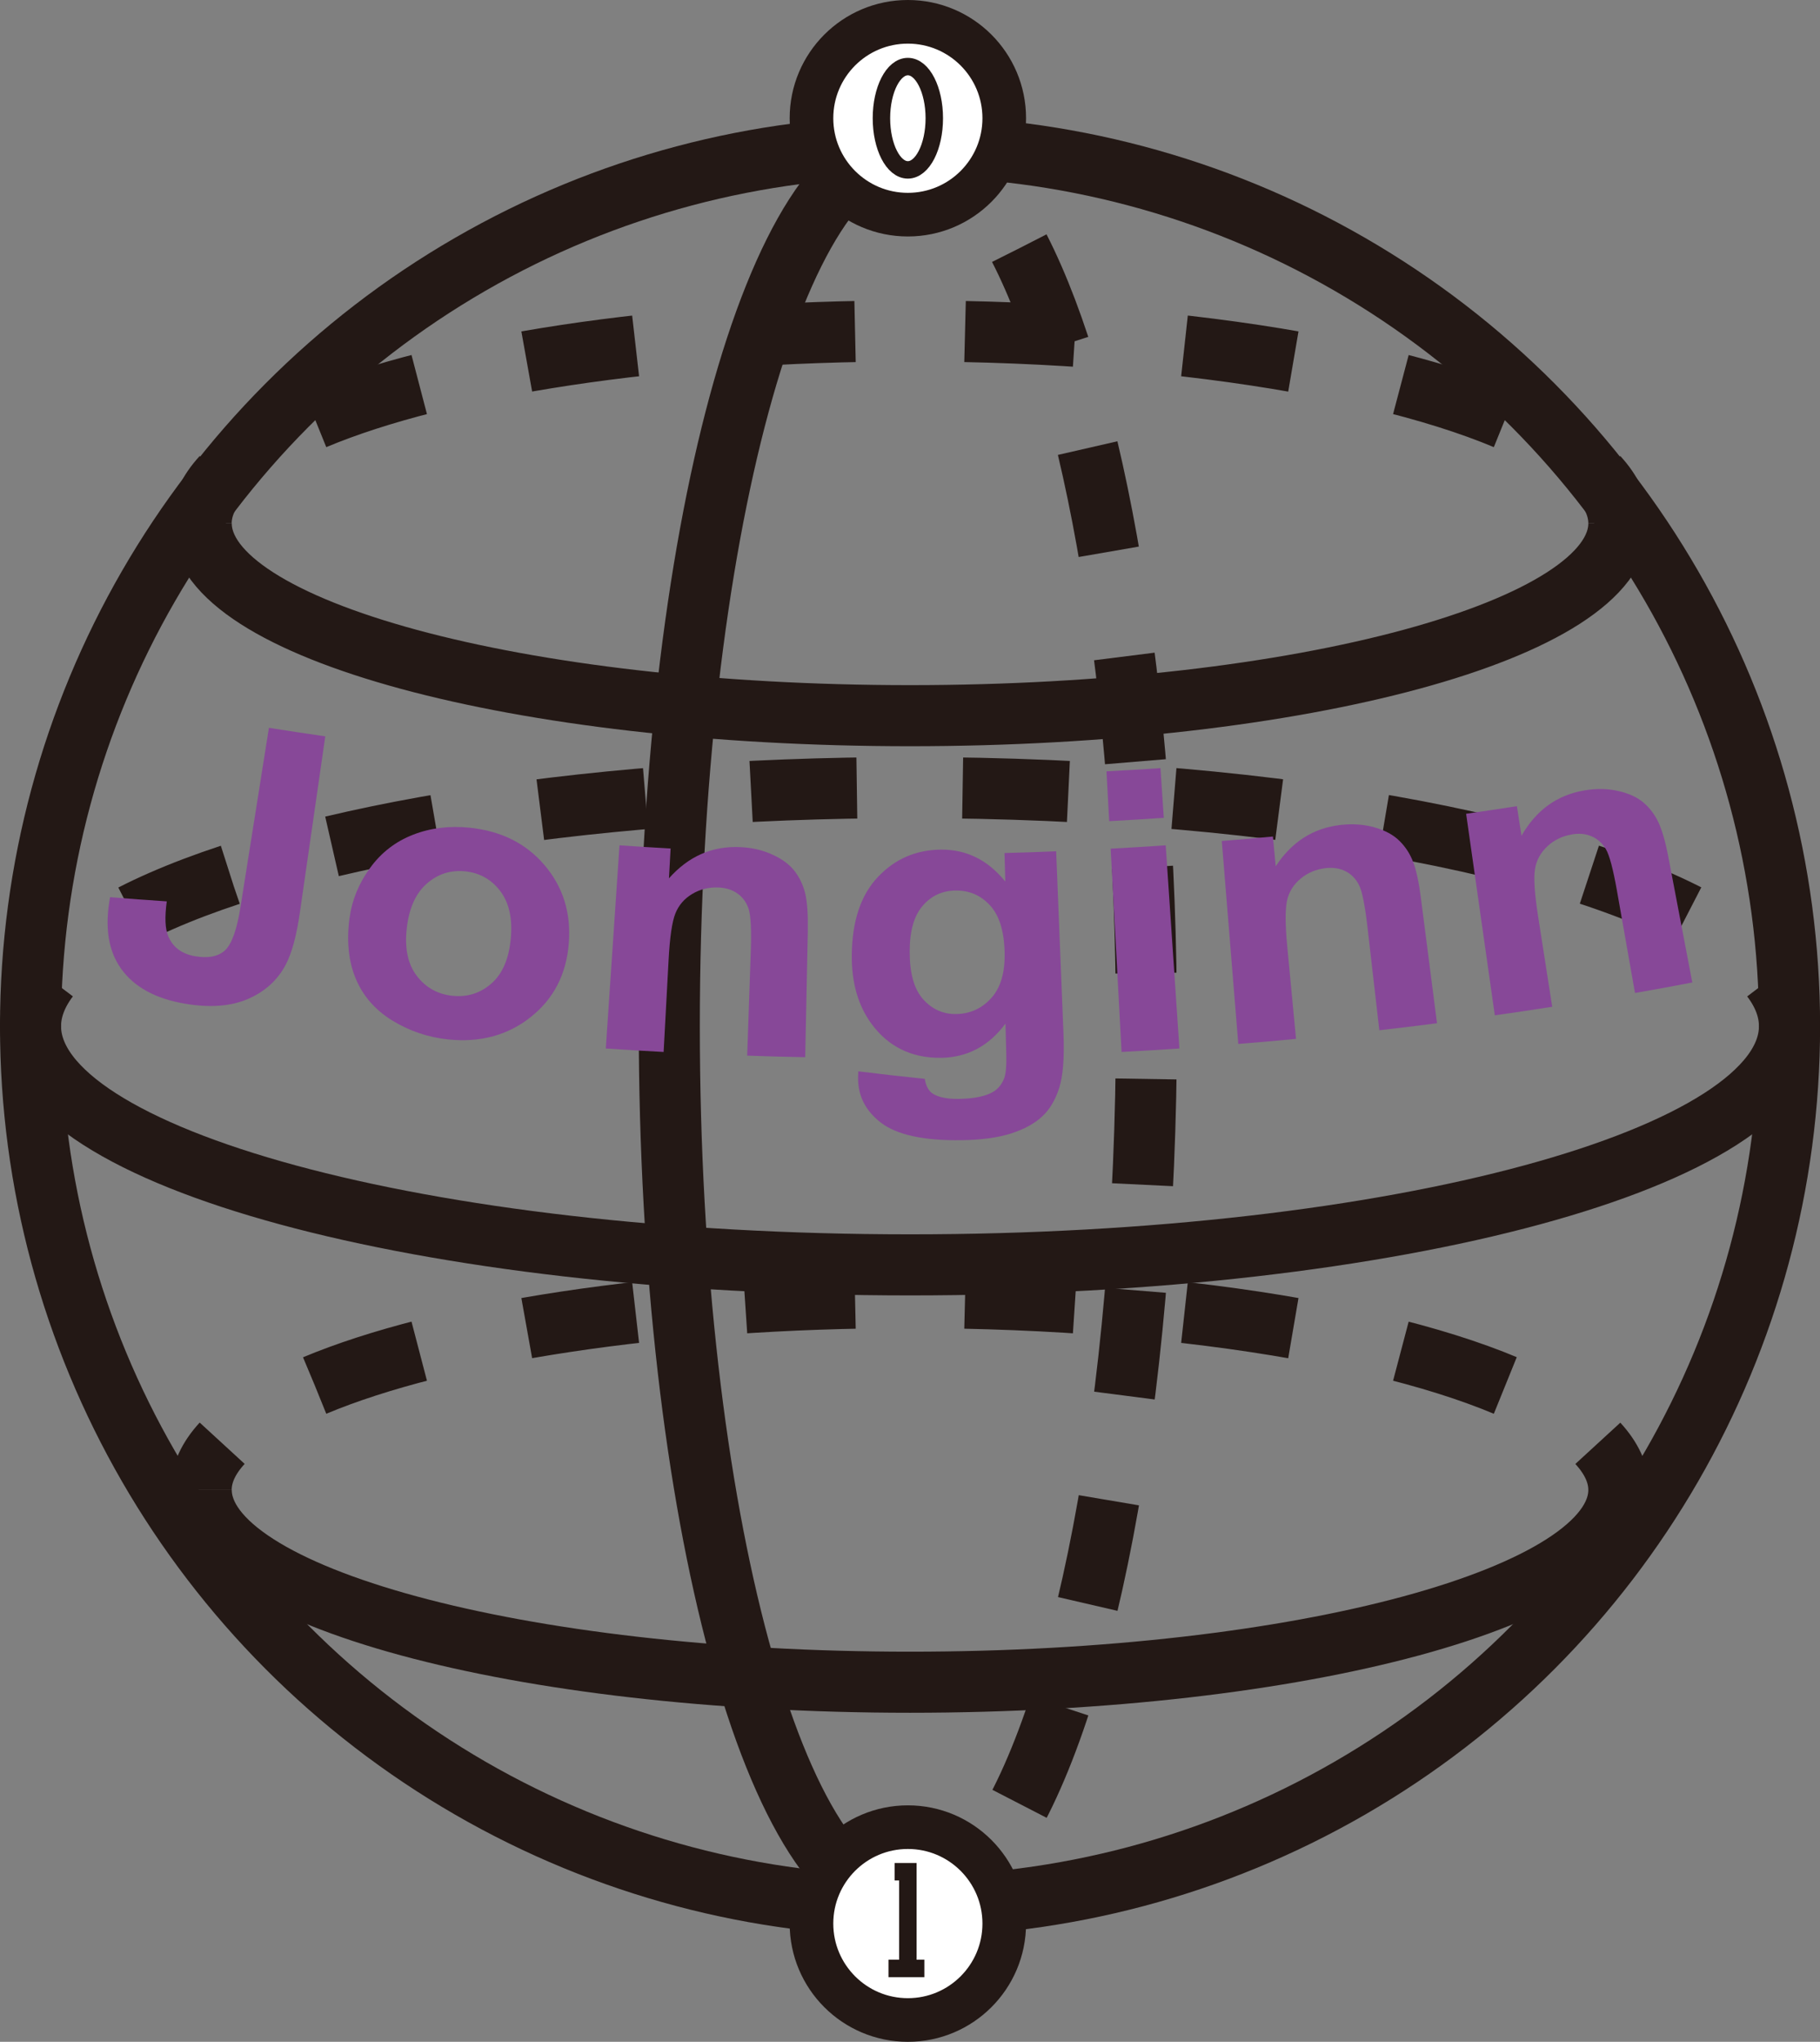 <?xml version="1.0" encoding="UTF-8"?>
<svg id="_레이어_2" data-name="레이어 2" xmlns="http://www.w3.org/2000/svg" viewBox="0 0 208.65 234">
  <rect x="0" y="0" width="208.65" height="234" fill="#808080" stroke="none"/>
  <defs>
    <style>
      .cls-1 {
        stroke-dasharray: 0 0 12.13 12.13;
      }

      .cls-1, .cls-2, .cls-3, .cls-4 {
        fill: none;
      }

      .cls-1, .cls-2, .cls-3, .cls-4, .cls-5 {
        stroke: #231815;
        stroke-miterlimit: 10;
      }

      .cls-1, .cls-3, .cls-4 {
        stroke-width: 7px;
      }

      .cls-2 {
        stroke-width: 2px;
      }

      .cls-4 {
        stroke-dasharray: 0 0 12.61 12.61;
      }

      .cls-6 {
        fill: #874898;
      }

      .cls-5 {
        fill: #fff;
        stroke-width: 5px;
      }
    </style>
  </defs>
  <g id="_레이어_1-2" data-name="레이어 1">
    <circle class="cls-3" cx="104.33" cy="117.61" r="100.83"/>
    <g>
      <path class="cls-3" d="m3.5,117.61c0-1.89.71-3.74,2.06-5.53"/>
      <path class="cls-1" d="m15.16,104.83c16.92-8.66,50.5-14.57,89.16-14.57,43.15,0,79.96,7.35,94.36,17.69"/>
      <path class="cls-3" d="m203.09,112.08c1.35,1.78,2.06,3.63,2.06,5.53"/>
    </g>
    <path class="cls-3" d="m205.15,117.61c0,15.1-45.14,27.35-100.83,27.35S3.5,132.71,3.5,117.61"/>
    <g>
      <g>
        <path class="cls-3" d="m23.06,59.98c0-1.84.83-3.63,2.41-5.35"/>
        <path class="cls-4" d="m36.09,48c14.48-6.06,39.63-10.07,68.24-10.07,32.79,0,61.04,5.27,73.88,12.85"/>
        <path class="cls-3" d="m183.18,54.63c1.57,1.71,2.41,3.5,2.41,5.35"/>
      </g>
      <path class="cls-3" d="m185.59,59.98c0,12.17-36.38,22.04-81.26,22.04s-81.26-9.87-81.26-22.04"/>
    </g>
    <g>
      <g>
        <path class="cls-3" d="m23.06,170.75c0-1.84.83-3.63,2.41-5.35"/>
        <path class="cls-4" d="m36.09,158.78c14.48-6.06,39.63-10.07,68.24-10.07,32.79,0,61.04,5.27,73.88,12.85"/>
        <path class="cls-3" d="m183.18,165.41c1.57,1.71,2.41,3.5,2.41,5.35"/>
      </g>
      <path class="cls-3" d="m185.59,170.75c0,12.17-36.38,22.04-81.26,22.04s-81.26-9.87-81.26-22.04"/>
    </g>
    <g>
      <path class="cls-3" d="m104.08,16.78c1.89,0,3.74.71,5.53,2.06"/>
      <path class="cls-1" d="m116.86,28.45c8.66,16.92,14.57,50.5,14.57,89.16,0,43.15-7.35,79.96-17.69,94.36"/>
      <path class="cls-3" d="m109.6,216.37c-1.78,1.35-3.63,2.06-5.53,2.06"/>
    </g>
    <path class="cls-3" d="m104.08,218.43c-15.1,0-27.35-45.14-27.35-100.83s12.24-100.83,27.35-100.83"/>
    <circle class="cls-5" cx="104.08" cy="13.55" r="11.05"/>
    <ellipse class="cls-2" cx="104.08" cy="13.55" rx="3.03" ry="5.92"/>
    <circle class="cls-5" cx="104.08" cy="220.45" r="11.05"/>
    <polyline class="cls-2" points="102.56 214.51 104.08 214.51 104.08 225.59 101.86 225.59 105.97 225.59"/>
    <g>
      <path class="cls-6" d="m30.83,83.41c2.58.41,3.87.6,6.46.98-1.16,8.07-1.74,12.11-2.91,20.18-.38,2.64-.91,4.64-1.62,5.98-.92,1.76-2.36,3.07-4.3,3.92s-4.35,1.05-7.24.56c-3.39-.57-5.84-1.92-7.33-4-1.49-2.08-1.9-4.82-1.27-8.21,2.6.21,3.9.31,6.5.48-.25,1.83-.19,3.16.17,4,.54,1.27,1.57,2.03,3.08,2.29,1.53.26,2.68.02,3.44-.69.76-.72,1.35-2.36,1.76-4.94,1.3-8.22,1.96-12.33,3.26-20.55Z"/>
      <path class="cls-6" d="m40.08,105.18c.27-2.03,1.05-3.93,2.34-5.7,1.28-1.77,2.93-3.04,4.94-3.82,2.01-.78,4.17-1.04,6.5-.8,3.6.38,6.43,1.79,8.55,4.27,2.12,2.48,3.07,5.46,2.8,8.95-.27,3.52-1.7,6.35-4.33,8.45-2.63,2.11-5.82,2.98-9.53,2.59-2.29-.24-4.43-.97-6.39-2.17-1.96-1.21-3.35-2.81-4.18-4.8-.83-1.99-1.06-4.31-.71-6.97Zm6.56,1.15c-.27,2.3.1,4.13,1.12,5.48,1.02,1.35,2.39,2.13,4.1,2.31,1.71.18,3.21-.29,4.48-1.41,1.27-1.11,2.01-2.84,2.22-5.18.21-2.28-.2-4.08-1.21-5.41-1.01-1.33-2.34-2.08-4-2.26-1.66-.17-3.12.28-4.39,1.38-1.27,1.09-2.05,2.79-2.32,5.08Z"/>
      <path class="cls-6" d="m92.3,121.16c-2.66-.05-3.98-.09-6.64-.18.16-4.76.24-7.14.41-11.9.09-2.52,0-4.15-.24-4.9-.25-.75-.67-1.34-1.27-1.77-.6-.43-1.33-.67-2.19-.7-1.1-.05-2.11.2-3.01.74-.91.54-1.55,1.29-1.93,2.23-.38.95-.64,2.72-.78,5.33-.23,4.22-.34,6.33-.57,10.55-2.65-.14-3.98-.22-6.63-.4.63-9.31.94-13.97,1.57-23.28,2.35.16,3.52.23,5.86.36l-.19,3.42c2.24-2.52,4.92-3.7,8.08-3.58,1.39.05,2.66.34,3.8.87,1.14.52,2,1.17,2.58,1.95.58.78.97,1.65,1.19,2.62.21.97.3,2.36.27,4.16-.12,5.8-.18,8.7-.3,14.5Z"/>
      <path class="cls-6" d="m98.4,122.78c3.04.37,4.56.54,7.62.86.13.82.44,1.38.89,1.68.64.42,1.64.64,3.01.62,1.75-.03,3.06-.3,3.92-.8.58-.34,1.02-.87,1.29-1.59.19-.51.27-1.47.23-2.84-.04-1.36-.05-2.04-.09-3.4-1.9,2.57-4.39,3.89-7.41,3.92-3.37.04-6.06-1.29-7.99-3.95-1.52-2.1-2.25-4.72-2.22-7.84.04-3.91,1.05-6.89,3-8.94,1.95-2.06,4.33-3.09,7.19-3.13,2.95-.03,5.4,1.18,7.41,3.66-.04-1.31-.05-1.96-.09-3.27,2.37-.06,3.55-.1,5.92-.2.34,8.37.5,12.55.84,20.92.11,2.75-.05,4.82-.49,6.2-.44,1.38-1.09,2.48-1.96,3.28s-2.04,1.45-3.53,1.93c-1.49.48-3.38.75-5.68.78-4.33.07-7.42-.61-9.22-1.97-1.8-1.36-2.68-3.09-2.67-5.17,0-.21.01-.45.03-.75Zm5.89-13.68c0,2.48.52,4.29,1.55,5.43,1.03,1.14,2.29,1.71,3.79,1.68,1.6-.02,2.95-.64,4.03-1.85,1.08-1.2,1.58-2.97,1.51-5.28-.06-2.42-.63-4.2-1.69-5.34s-2.37-1.71-3.95-1.68c-1.53.02-2.78.61-3.77,1.77-.99,1.16-1.48,2.91-1.47,5.27Z"/>
      <path class="cls-6" d="m127.16,94.1c-.12-2.28-.18-3.42-.31-5.7,2.48-.13,3.72-.21,6.19-.37.15,2.28.23,3.42.38,5.7-2.51.17-3.76.24-6.27.38Zm1.42,26.46c-.5-9.32-.75-13.98-1.25-23.3,2.53-.14,3.79-.21,6.31-.38.63,9.31.94,13.97,1.57,23.28-2.65.18-3.98.26-6.63.4Z"/>
      <path class="cls-6" d="m164.73,117.27c-2.64.34-3.96.5-6.6.8l-1.36-11.83c-.29-2.5-.61-4.11-.97-4.81s-.86-1.23-1.52-1.57c-.66-.34-1.41-.46-2.27-.37-1.1.12-2.06.51-2.87,1.18-.82.67-1.35,1.5-1.58,2.49-.23.99-.23,2.79.02,5.38.4,4.21.6,6.31,1,10.52-2.65.25-3.97.37-6.62.58-.76-9.3-1.13-13.96-1.89-23.26,2.34-.19,3.51-.29,5.86-.51.13,1.37.19,2.05.32,3.41,1.85-2.82,4.32-4.39,7.47-4.74,1.39-.15,2.68-.06,3.89.29s2.15.86,2.84,1.55c.69.68,1.21,1.49,1.56,2.42.36.93.65,2.29.88,4.07.74,5.75,1.11,8.63,1.85,14.38Z"/>
      <path class="cls-6" d="m194,112.6c-2.62.5-3.93.74-6.56,1.2-.83-4.69-1.24-7.04-2.07-11.73-.44-2.48-.86-4.06-1.26-4.74-.4-.68-.94-1.17-1.61-1.47-.68-.3-1.44-.38-2.29-.23-1.09.18-2.03.63-2.8,1.35-.78.72-1.26,1.58-1.43,2.59-.17,1.01-.06,2.8.34,5.37.65,4.18.98,6.27,1.63,10.44-2.63.41-3.95.61-6.58.98-1.32-9.24-1.98-13.86-3.29-23.1,2.33-.33,3.5-.51,5.82-.87.21,1.35.32,2.03.53,3.39,1.68-2.93,4.05-4.65,7.18-5.19,1.38-.24,2.68-.22,3.91.06s2.21.73,2.94,1.37c.73.64,1.3,1.41,1.71,2.32.41.91.79,2.24,1.12,4.01,1.09,5.7,1.63,8.55,2.72,14.25Z"/>
    </g>
  </g>
</svg>